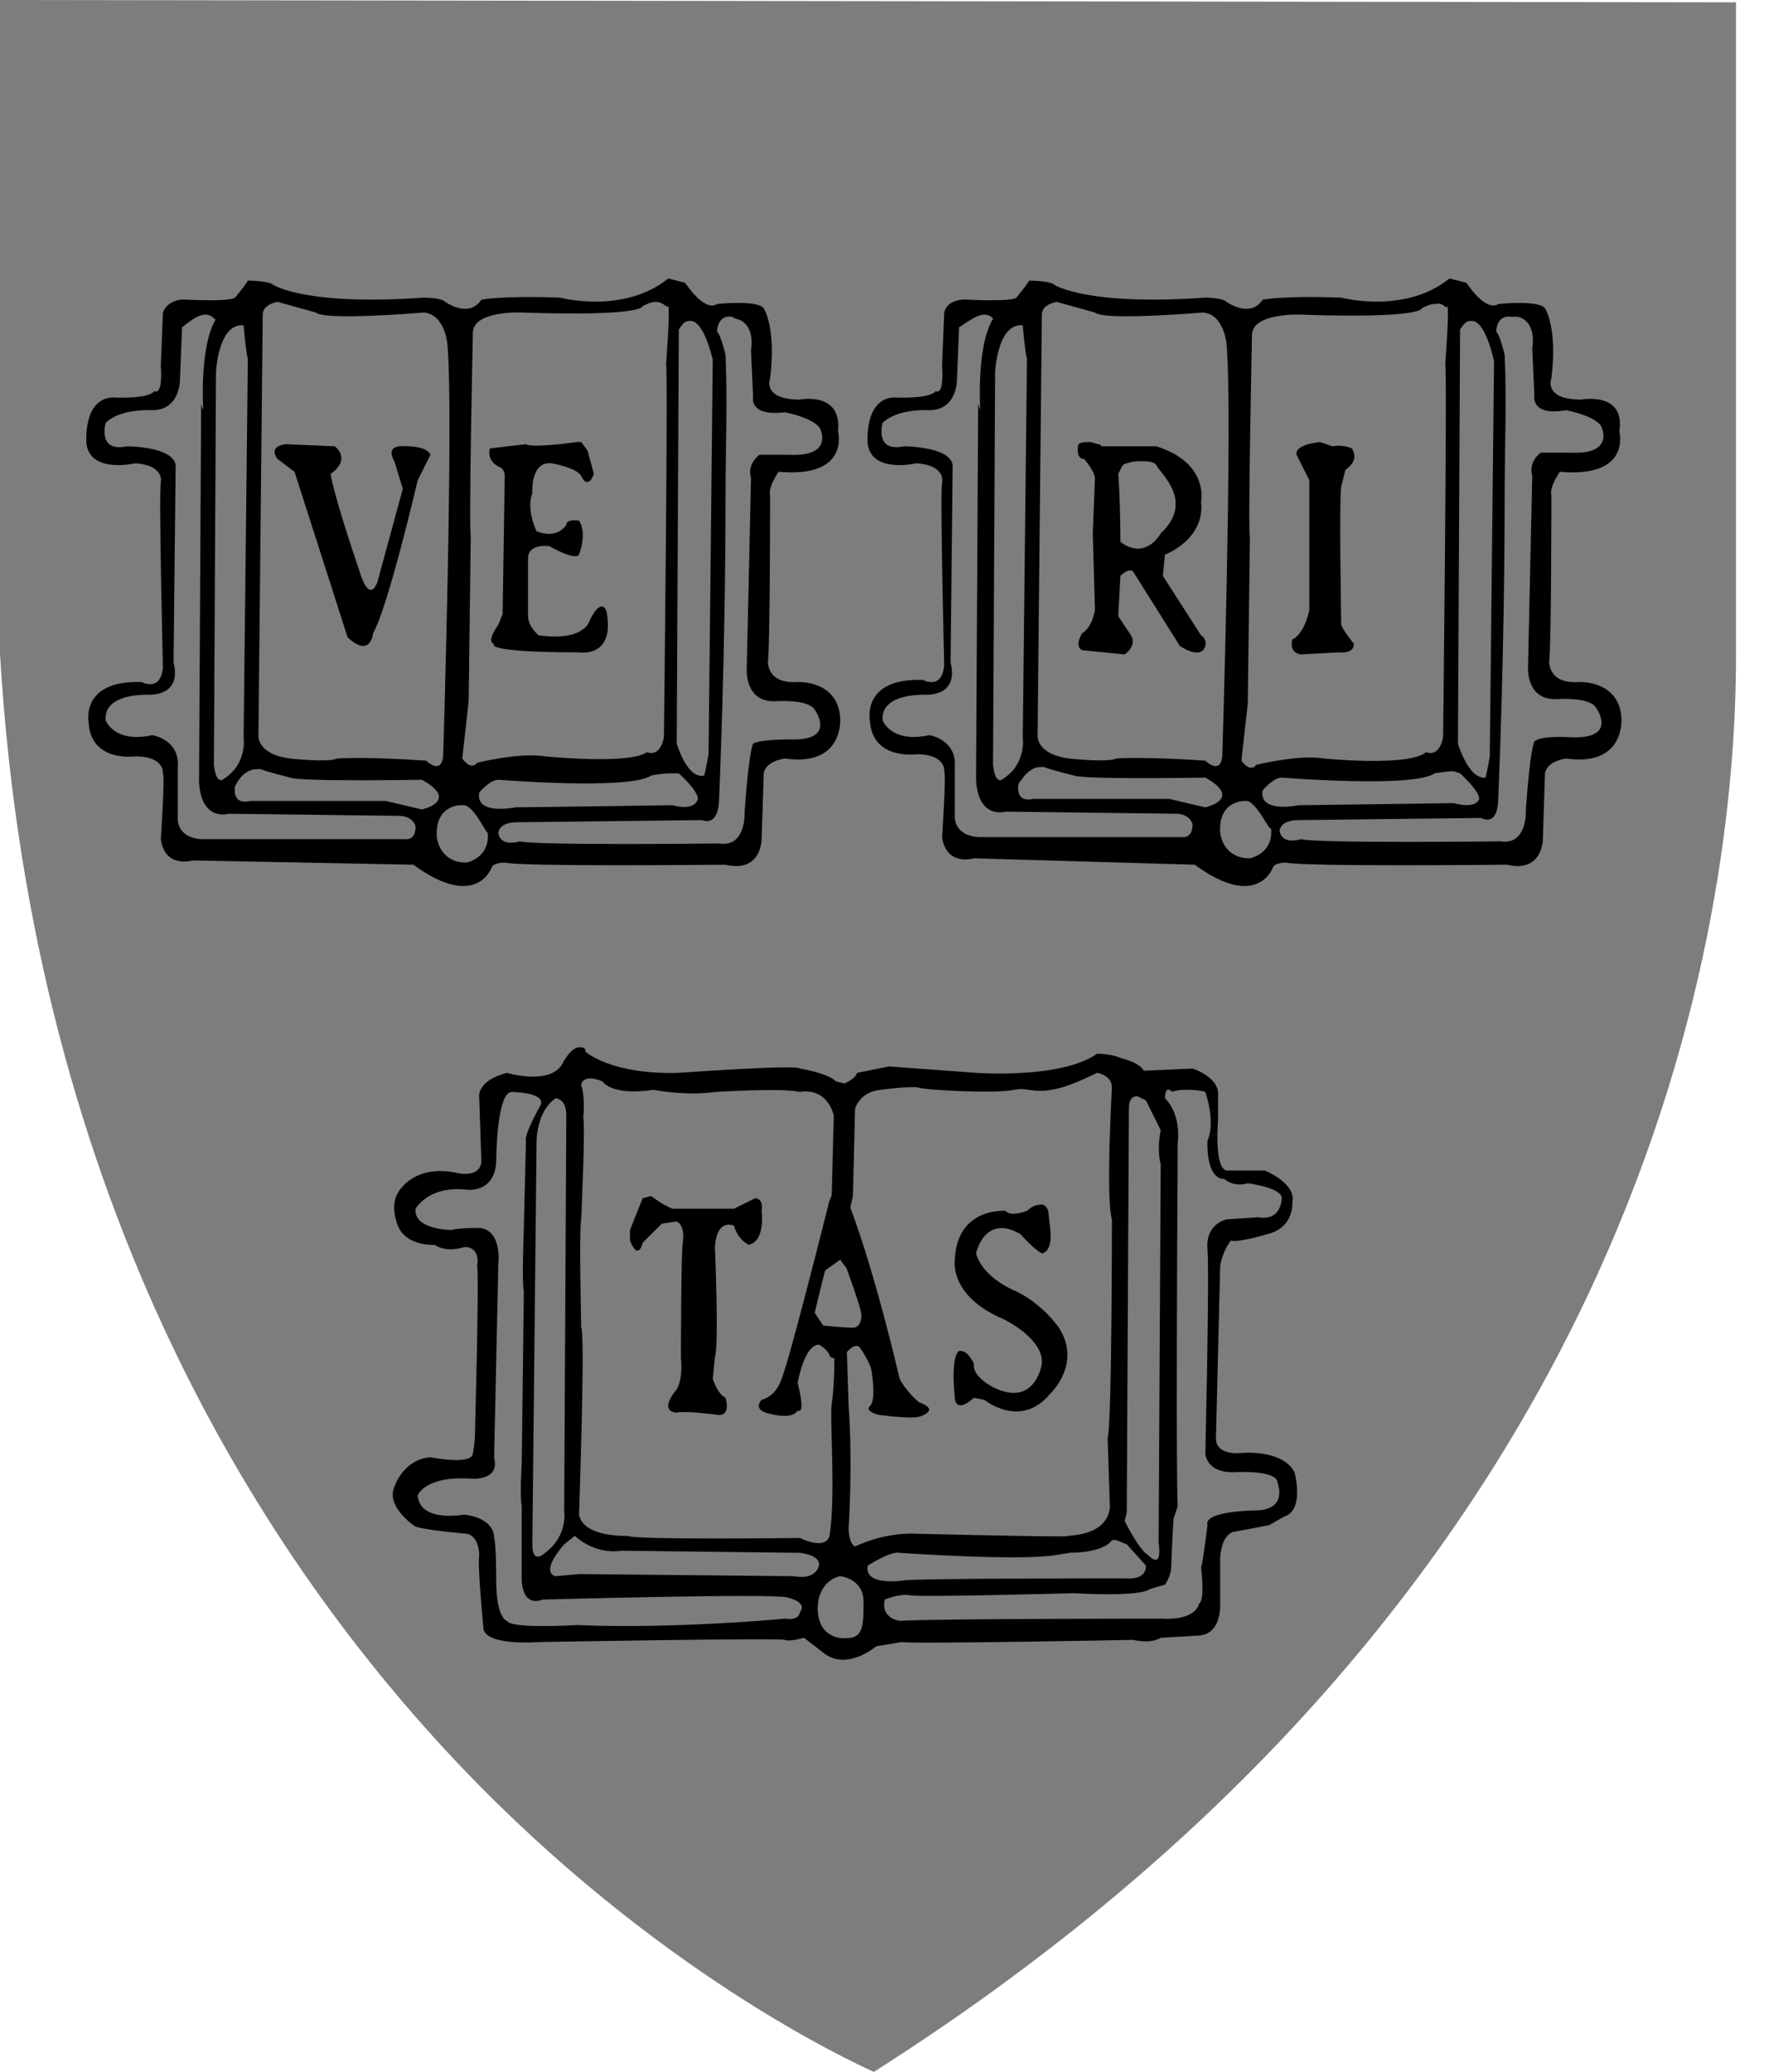 <svg width="41" height="48" viewBox="0 0 41 48" fill="none" xmlns="http://www.w3.org/2000/svg">
<path d="M0 0V15.149C0.76 28.018 6.244 36.272 10.697 40.941C15.204 45.665 19.656 47.728 20.253 48C38.281 36.543 40.235 21.231 40.235 15.204V0.054L0 0Z" fill="#7D7D7D"/>
<path d="M33.594 6.452C32.561 7.289 31.085 6.895 31.085 6.895C29.707 6.846 29.264 6.944 29.264 6.944C28.969 7.387 28.428 6.994 28.428 6.994C28.329 6.895 27.936 6.895 27.936 6.895C25.18 7.092 24.442 6.6 24.442 6.6C24.344 6.502 23.852 6.502 23.852 6.502C23.802 6.6 23.556 6.895 23.556 6.895C23.458 6.994 22.474 6.944 22.474 6.944C21.933 6.895 21.884 7.24 21.884 7.24L21.834 8.47C21.884 9.208 21.687 9.06 21.687 9.06C21.539 9.257 20.703 9.208 20.703 9.208C20.014 9.257 20.112 10.29 20.112 10.29C20.21 10.979 21.244 10.733 21.244 10.733C21.933 10.782 21.834 11.176 21.834 11.176C21.785 11.471 21.884 15.408 21.884 15.408C21.834 15.998 21.391 15.752 21.391 15.752C19.965 15.703 20.161 16.687 20.161 16.687C20.21 17.622 21.244 17.474 21.244 17.474C21.933 17.474 21.884 17.868 21.884 17.868C21.933 17.966 21.834 19.393 21.834 19.393C21.933 20.082 22.572 19.885 22.572 19.885L27.69 20.033C29.166 21.115 29.51 20.082 29.51 20.082C29.559 19.984 29.805 19.984 29.805 19.984C30.199 20.082 34.824 20.033 34.923 20.033C35.759 20.23 35.759 19.442 35.759 19.442L35.808 17.917C35.858 17.622 36.3 17.573 36.3 17.573C37.678 17.769 37.58 16.638 37.58 16.638C37.531 15.752 36.596 15.801 36.596 15.801C35.858 15.85 35.907 15.309 35.907 15.309C35.956 14.916 35.956 11.471 35.956 11.471C35.907 11.274 36.153 10.93 36.153 10.93C37.826 11.078 37.531 9.995 37.531 9.995C37.678 9.06 36.645 9.257 36.645 9.257C35.759 9.257 35.956 8.765 35.956 8.765C36.104 7.584 35.808 7.141 35.808 7.141C35.661 6.944 34.726 7.043 34.726 7.043C34.431 7.24 33.988 6.551 33.988 6.551L33.594 6.452ZM15.487 6.452C14.454 7.289 12.977 6.895 12.977 6.895C11.6 6.846 11.157 6.944 11.157 6.944C10.862 7.387 10.32 6.994 10.32 6.994C10.222 6.895 9.828 6.895 9.828 6.895C7.073 7.092 6.335 6.6 6.335 6.6C6.236 6.502 5.744 6.502 5.744 6.502C5.695 6.6 5.449 6.895 5.449 6.895C5.302 6.994 4.367 6.944 4.367 6.944C3.875 6.895 3.776 7.24 3.776 7.24L3.727 8.47C3.776 9.208 3.579 9.06 3.579 9.06C3.432 9.257 2.595 9.208 2.595 9.208C1.906 9.257 2.005 10.29 2.005 10.29C2.103 10.979 3.137 10.733 3.137 10.733C3.825 10.782 3.727 11.176 3.727 11.176C3.678 11.471 3.776 15.457 3.776 15.457C3.727 16.047 3.284 15.801 3.284 15.801C1.857 15.752 2.054 16.736 2.054 16.736C2.103 17.671 3.137 17.523 3.137 17.523C3.825 17.523 3.776 17.917 3.776 17.917C3.825 18.015 3.727 19.442 3.727 19.442C3.825 20.131 4.465 19.934 4.465 19.934L9.582 20.033C11.059 21.115 11.403 20.082 11.403 20.082C11.452 19.984 11.698 19.984 11.698 19.984C12.092 20.082 16.717 20.033 16.815 20.033C17.652 20.23 17.652 19.442 17.652 19.442L17.701 17.917C17.75 17.622 18.193 17.573 18.193 17.573C19.571 17.769 19.473 16.638 19.473 16.638C19.423 15.752 18.488 15.801 18.488 15.801C17.75 15.85 17.799 15.309 17.799 15.309C17.849 14.916 17.849 11.471 17.849 11.471C17.799 11.274 18.046 10.93 18.046 10.93C19.718 11.078 19.423 9.995 19.423 9.995C19.522 9.06 18.538 9.257 18.538 9.257C17.652 9.257 17.849 8.765 17.849 8.765C17.996 7.584 17.701 7.141 17.701 7.141C17.553 6.944 16.619 7.043 16.619 7.043C16.323 7.24 15.88 6.551 15.88 6.551L15.487 6.452ZM13.42 24.264C13.223 24.264 13.027 24.658 13.027 24.658C12.731 25.15 11.747 24.855 11.747 24.855C11.009 25.052 11.108 25.445 11.108 25.445L11.157 26.922C11.108 27.315 10.566 27.168 10.566 27.168C9.582 26.971 9.238 27.61 9.238 27.61C9.041 27.905 9.189 28.299 9.189 28.299C9.336 28.89 10.074 28.84 10.074 28.84C10.37 29.037 10.763 28.89 10.763 28.89C11.157 28.89 11.059 29.332 11.059 29.332C11.108 29.578 11.009 33.17 11.009 33.17C11.009 33.466 10.96 33.663 10.96 33.663C10.96 33.958 9.976 33.761 9.976 33.761C9.336 33.81 9.14 34.45 9.14 34.45C8.943 34.893 9.582 35.335 9.582 35.335C9.632 35.434 10.812 35.532 10.812 35.532C11.108 35.581 11.108 36.024 11.108 36.024C11.059 36.221 11.206 37.746 11.206 37.746C11.305 38.14 12.485 38.042 12.485 38.042C12.485 38.042 18.095 37.943 18.193 37.992C18.291 38.042 18.636 37.943 18.636 37.943L19.079 38.288C19.62 38.73 20.309 38.14 20.309 38.14L20.899 38.042C21.096 38.091 26.263 37.992 26.263 37.992C26.706 38.091 26.902 37.943 26.902 37.943L27.739 37.894C28.329 37.894 28.28 37.156 28.28 37.156V36.074C28.329 35.483 28.625 35.483 28.625 35.483L29.412 35.335L29.756 35.139C30.248 34.991 30.002 34.105 30.002 34.105C29.707 33.564 28.772 33.663 28.772 33.663C28.132 33.712 28.182 33.318 28.182 33.318L28.28 29.332C28.329 28.988 28.526 28.742 28.526 28.742C28.723 28.791 29.363 28.594 29.363 28.594C30.002 28.447 29.953 27.856 29.953 27.856C30.051 27.413 29.313 27.118 29.313 27.118H28.428C28.132 27.069 28.231 25.937 28.231 25.937V25.396C28.28 24.953 27.64 24.756 27.64 24.756L26.509 24.806C26.41 24.609 25.967 24.51 25.967 24.51C25.771 24.412 25.426 24.412 25.426 24.412C24.59 25.003 22.622 24.855 22.622 24.855L20.604 24.707L19.866 24.855C19.817 25.003 19.571 25.101 19.571 25.101L19.374 25.052C19.177 24.855 18.538 24.756 18.538 24.756C18.488 24.658 15.733 24.855 15.733 24.855C14.158 24.904 13.568 24.363 13.568 24.363C13.568 24.264 13.519 24.264 13.42 24.264Z" fill="black"/>
<path d="M6.433 6.994C6.433 6.994 6.089 7.043 6.089 7.289L5.99 17.031C5.99 17.031 5.941 17.474 6.728 17.573C6.728 17.573 7.614 17.671 7.811 17.573C7.811 17.573 8.401 17.523 9.878 17.622C9.878 17.622 10.222 17.966 10.271 17.523C10.271 17.523 10.517 9.601 10.37 7.978C10.37 7.978 10.32 7.289 9.828 7.24C9.828 7.24 7.516 7.436 7.319 7.24L6.433 6.994ZM24.491 6.994C24.491 6.994 24.147 7.043 24.147 7.289L24.048 17.031C24.048 17.031 23.999 17.474 24.787 17.573C24.787 17.573 25.672 17.671 25.869 17.573C25.869 17.573 26.459 17.523 27.936 17.622C27.936 17.622 28.28 17.966 28.329 17.523C28.329 17.523 28.575 9.601 28.428 7.978C28.428 7.978 28.378 7.289 27.886 7.24C27.886 7.24 25.574 7.436 25.377 7.24L24.491 6.994ZM15.192 6.994C15.093 6.994 14.995 7.043 14.896 7.092C14.896 7.092 14.946 7.338 12.092 7.24C12.092 7.24 11.009 7.19 10.96 7.683C10.96 7.683 10.862 12.258 10.911 12.406L10.862 16.244L10.714 17.573C10.714 17.573 10.911 17.868 11.058 17.671C11.058 17.671 12.043 17.425 12.633 17.523C12.633 17.523 14.601 17.72 14.995 17.425C14.995 17.425 15.29 17.573 15.388 17.081C15.388 17.081 15.487 8.568 15.438 8.421C15.438 8.421 15.536 7.19 15.487 7.092C15.438 7.141 15.388 6.994 15.192 6.994ZM33.25 7.043C33.151 7.043 33.053 7.092 32.954 7.141C32.954 7.141 33.004 7.387 30.15 7.289C30.15 7.289 29.067 7.24 29.018 7.732C29.018 7.732 28.92 12.308 28.969 12.455L28.92 16.293L28.772 17.622C28.772 17.622 28.969 17.917 29.116 17.72C29.116 17.72 30.101 17.474 30.691 17.573C30.691 17.573 32.659 17.769 33.053 17.425C33.053 17.425 33.348 17.573 33.447 17.081C33.447 17.081 33.545 8.568 33.496 8.421C33.496 8.421 33.594 7.19 33.545 7.092C33.496 7.19 33.496 6.994 33.25 7.043ZM4.76 7.289C4.613 7.289 4.465 7.387 4.219 7.584L4.17 8.814C4.17 8.814 4.17 9.503 3.53 9.503C3.53 9.503 2.792 9.454 2.448 9.798C2.448 9.798 2.251 10.487 2.94 10.34C2.94 10.34 4.022 10.34 4.071 10.782L4.022 15.358C4.022 15.358 4.268 16.096 3.432 16.096C3.432 16.096 2.398 16.047 2.448 16.687C2.448 16.687 2.644 17.228 3.53 17.031C3.53 17.031 4.17 17.13 4.121 17.769V18.95C4.121 18.95 4.071 19.393 4.662 19.442H9.385C9.385 19.442 9.632 19.492 9.632 19.147C9.632 19.147 9.582 18.901 9.238 18.901L5.302 18.852C5.302 18.852 4.662 19.049 4.613 18.114C4.613 18.114 4.662 9.552 4.662 9.405C4.613 9.257 4.711 9.503 4.711 9.503C4.711 9.503 4.613 8.027 5.006 7.387C5.006 7.486 4.957 7.289 4.76 7.289ZM22.818 7.289C22.671 7.289 22.523 7.387 22.228 7.584L22.179 8.814C22.179 8.814 22.179 9.503 21.539 9.503C21.539 9.503 20.801 9.454 20.456 9.798C20.456 9.798 20.26 10.487 20.948 10.34C20.948 10.34 22.031 10.34 22.08 10.782L22.031 15.358C22.031 15.358 22.277 16.096 21.441 16.096C21.441 16.096 20.407 16.047 20.456 16.687C20.456 16.687 20.653 17.228 21.539 17.031C21.539 17.031 22.179 17.13 22.129 17.769V18.901C22.129 18.901 22.08 19.344 22.671 19.393H27.394C27.394 19.393 27.64 19.442 27.64 19.098C27.64 19.098 27.591 18.852 27.247 18.852L23.31 18.803C23.31 18.803 22.671 19 22.622 18.065C22.622 18.065 22.671 9.503 22.671 9.355C22.622 9.208 22.72 9.503 22.72 9.503C22.72 9.503 22.622 8.027 23.015 7.387C23.064 7.486 23.015 7.289 22.818 7.289ZM16.963 7.338C16.619 7.289 16.619 7.683 16.619 7.683C16.717 7.781 16.815 8.224 16.815 8.224C16.865 9.257 16.815 10.438 16.815 11.521C16.815 15.162 16.668 18.458 16.668 18.458C16.668 19.196 16.274 19 16.274 19L11.993 19.049C11.55 19.049 11.55 19.295 11.55 19.295C11.6 19.639 12.043 19.492 12.043 19.492C12.436 19.59 16.668 19.541 16.668 19.541C17.307 19.639 17.258 18.803 17.258 18.803C17.357 17.376 17.455 17.228 17.455 17.228C17.603 17.13 18.291 17.13 18.291 17.13C19.423 17.179 18.882 16.441 18.882 16.441C18.734 16.195 17.996 16.244 17.996 16.244C17.258 16.293 17.307 15.506 17.307 15.506L17.406 11.078C17.307 10.733 17.603 10.536 17.603 10.536H18.291C19.276 10.586 19.03 9.995 19.03 9.995C18.98 9.7 18.193 9.552 18.193 9.552C17.357 9.651 17.455 9.208 17.455 9.208L17.406 8.125C17.504 7.436 17.061 7.387 17.061 7.387L16.963 7.338ZM35.021 7.338C34.677 7.289 34.677 7.683 34.677 7.683C34.775 7.781 34.873 8.224 34.873 8.224C34.923 9.257 34.873 10.438 34.873 11.521C34.873 15.162 34.726 18.458 34.726 18.458C34.726 19.196 34.332 18.95 34.332 18.95L30.101 19C29.658 19 29.658 19.246 29.658 19.246C29.707 19.59 30.15 19.442 30.15 19.442C30.543 19.541 34.775 19.492 34.775 19.492C35.415 19.59 35.365 18.753 35.365 18.753C35.464 17.327 35.562 17.179 35.562 17.179C35.71 17.031 36.399 17.081 36.399 17.081C37.531 17.13 36.989 16.392 36.989 16.392C36.842 16.146 36.103 16.195 36.103 16.195C35.365 16.244 35.415 15.457 35.415 15.457L35.513 11.028C35.415 10.684 35.71 10.487 35.71 10.487H36.399C37.383 10.536 37.137 9.946 37.137 9.946C37.088 9.651 36.3 9.503 36.3 9.503C35.464 9.651 35.562 9.159 35.562 9.159L35.513 8.076C35.611 7.387 35.169 7.338 35.169 7.338H35.021ZM15.979 7.436C15.88 7.436 15.831 7.486 15.733 7.633L15.684 17.228C15.684 17.228 15.93 18.065 16.323 17.966C16.323 17.966 16.372 17.769 16.422 17.474L16.52 8.322C16.52 8.371 16.323 7.387 15.979 7.436ZM34.086 7.436C33.988 7.436 33.938 7.486 33.84 7.633L33.791 17.228C33.791 17.228 34.037 18.065 34.431 18.015C34.431 18.015 34.48 17.819 34.529 17.523L34.627 8.371C34.627 8.371 34.431 7.387 34.086 7.436ZM23.704 7.535C23.113 7.486 23.064 8.617 23.064 8.617L23.015 17.72C23.064 18.163 23.212 18.065 23.212 18.065C23.802 17.72 23.704 17.081 23.704 17.081C23.704 17.081 23.802 8.47 23.802 8.322C23.753 8.125 23.704 7.535 23.704 7.535ZM5.646 7.535C5.055 7.486 5.006 8.617 5.006 8.617L4.957 17.72C5.006 18.163 5.154 18.065 5.154 18.065C5.744 17.72 5.646 17.081 5.646 17.081C5.646 17.081 5.744 8.47 5.744 8.322C5.695 8.125 5.646 7.535 5.646 7.535ZM24.147 17.769C24.048 17.769 23.852 17.769 23.606 18.163C23.606 18.163 23.507 18.606 23.95 18.508H27.099L27.936 18.704C27.936 18.704 28.821 18.508 27.936 18.015C27.936 18.015 25.131 18.065 24.885 17.966C24.885 17.966 24.294 17.819 24.196 17.769H24.147ZM5.99 17.819C5.892 17.819 5.646 17.819 5.449 18.212C5.449 18.212 5.351 18.655 5.794 18.557H8.943L9.779 18.753C9.779 18.753 10.665 18.557 9.779 18.065C9.779 18.065 6.974 18.114 6.728 18.015C6.728 18.015 6.138 17.868 6.04 17.819H5.99ZM33.693 17.868C33.496 17.868 33.25 17.917 33.25 17.917C32.758 18.262 29.707 18.015 29.707 18.015C29.51 18.015 29.264 18.311 29.264 18.311C29.166 18.852 30.101 18.655 30.101 18.655C30.297 18.655 33.693 18.606 33.693 18.606C34.234 18.753 34.283 18.508 34.283 18.508C34.283 18.311 33.84 17.917 33.84 17.917L33.693 17.868ZM15.536 17.917C15.339 17.917 15.093 17.966 15.093 17.966C14.601 18.311 11.55 18.065 11.55 18.065C11.354 18.065 11.108 18.36 11.108 18.36C11.009 18.901 11.944 18.704 11.944 18.704C12.141 18.704 15.585 18.655 15.585 18.655C16.127 18.803 16.176 18.508 16.176 18.508C16.176 18.311 15.733 17.917 15.733 17.917H15.536ZM28.92 18.557H28.821C28.821 18.557 28.231 18.557 28.28 19.295C28.28 19.295 28.329 19.885 28.969 19.885C28.969 19.885 29.51 19.787 29.461 19.196C29.412 19.246 29.166 18.655 28.92 18.557ZM10.763 18.655H10.665C10.665 18.655 10.074 18.655 10.124 19.393C10.124 19.393 10.173 19.984 10.812 19.984C10.812 19.984 11.354 19.885 11.305 19.295C11.255 19.295 11.009 18.704 10.763 18.655ZM25.426 24.855C24.048 25.544 23.95 25.15 23.507 25.248C23.064 25.347 21.391 25.248 21.293 25.199C21.145 25.15 20.407 25.248 20.407 25.248C19.915 25.298 19.817 25.691 19.817 25.691L19.768 27.709L19.669 28.152L19.472 28.299L19.276 27.709L19.325 25.839C19.128 25.15 18.538 25.298 18.538 25.298C18.144 25.199 16.569 25.298 16.569 25.298C15.88 25.396 15.142 25.248 15.142 25.248C14.158 25.396 13.961 25.052 13.961 25.052C13.47 24.855 13.47 25.15 13.47 25.15C13.568 25.396 13.519 25.888 13.519 25.888C13.568 26.134 13.47 28.25 13.47 28.25C13.42 28.447 13.47 30.759 13.47 30.759C13.568 30.907 13.42 35.089 13.42 35.089C13.519 35.631 14.552 35.581 14.552 35.581C14.65 35.68 18.538 35.631 18.538 35.631C19.177 35.926 19.226 35.581 19.226 35.581C19.374 34.647 19.226 32.875 19.276 32.531C19.374 31.842 19.325 31.104 19.325 31.104L19.62 31.055L19.669 32.58C19.768 33.958 19.669 35.385 19.669 35.385C19.669 35.778 19.817 35.828 19.817 35.828C20.555 35.483 21.195 35.532 21.195 35.532C25.377 35.631 24.737 35.581 24.737 35.581C25.82 35.532 25.721 34.843 25.721 34.843L25.672 33.318C25.771 32.974 25.771 28.25 25.771 28.25C25.623 27.758 25.771 25.199 25.771 25.199C25.771 24.904 25.426 24.855 25.426 24.855ZM27.444 25.248C27.296 25.248 27.148 25.298 27.148 25.298C27.148 25.298 27.198 25.298 27.099 25.248C27.001 25.199 27.001 25.445 27.001 25.445C27.394 25.839 27.296 26.479 27.296 26.479C27.247 34.597 27.296 34.893 27.296 34.893L27.198 35.188C27.198 35.188 27.148 36.024 27.148 36.27C27.148 36.516 27.001 36.713 27.001 36.713L26.656 36.812C26.41 37.008 24.885 36.91 24.885 36.91C24.885 36.91 21.342 37.008 21.096 36.959C20.85 36.91 20.506 37.058 20.506 37.058C20.407 37.5 20.85 37.55 20.85 37.55C21.687 37.5 26.902 37.5 26.902 37.5C27.739 37.55 27.788 37.156 27.788 37.156C27.936 37.058 27.837 36.319 27.837 36.319C27.886 36.172 27.985 35.335 27.985 35.335C27.886 34.991 29.166 34.991 29.166 34.991C29.855 34.942 29.608 34.351 29.608 34.351C29.608 34.056 28.674 34.105 28.674 34.105C27.936 34.154 27.936 33.663 27.936 33.663C27.936 33.663 28.034 29.529 27.985 28.939C27.936 28.348 28.428 28.25 28.428 28.25L29.166 28.201C29.707 28.299 29.707 27.758 29.707 27.758C29.707 27.512 28.92 27.413 28.92 27.413C28.575 27.512 28.378 27.315 28.378 27.315C27.936 27.315 27.985 26.429 27.985 26.429C28.182 25.987 27.936 25.298 27.936 25.298C27.788 25.248 27.591 25.248 27.444 25.248ZM11.846 25.298C11.501 25.347 11.501 26.922 11.501 26.922C11.452 27.66 10.812 27.561 10.812 27.561C9.927 27.463 9.632 28.004 9.632 28.004C9.582 28.496 10.468 28.496 10.468 28.496C10.616 28.447 11.108 28.447 11.108 28.447C11.649 28.496 11.55 29.283 11.55 29.283L11.452 33.761C11.6 34.351 10.862 34.253 10.862 34.253C9.828 34.204 9.681 34.647 9.681 34.647C9.73 35.286 10.763 35.089 10.763 35.089C11.501 35.188 11.452 35.631 11.452 35.631C11.501 35.778 11.501 36.615 11.501 36.615C11.501 37.5 11.747 37.55 11.747 37.55C11.846 37.746 13.371 37.648 13.371 37.648C15.634 37.746 18.193 37.5 18.193 37.5C18.538 37.55 18.538 37.353 18.538 37.353C18.734 37.107 18.242 37.008 18.242 37.008C17.898 36.91 12.584 37.058 12.584 37.058C12.043 37.254 12.092 36.516 12.092 36.516V34.893C12.043 34.647 12.092 33.908 12.092 33.908C12.092 33.908 12.141 30.071 12.141 29.923C12.092 29.775 12.141 28.447 12.141 28.447L12.19 26.429C12.141 26.282 12.535 25.593 12.535 25.593C12.633 25.298 11.846 25.298 11.846 25.298ZM26.361 25.396C26.263 25.396 26.164 25.445 26.164 25.691L26.115 35.04L26.066 35.237C26.066 35.237 26.41 35.926 26.607 36.024C26.607 36.024 26.951 36.418 26.853 35.729L26.902 26.971C26.902 26.971 26.804 26.675 26.902 26.183L26.558 25.494L26.361 25.396ZM12.879 25.445C12.436 25.741 12.436 26.429 12.436 26.429L12.338 35.778C12.338 36.27 12.633 35.975 12.633 35.975C13.174 35.581 13.076 34.991 13.076 34.991L13.125 25.839C13.125 25.445 12.879 25.445 12.879 25.445ZM13.322 35.581L13.076 35.778C12.485 36.467 12.879 36.516 12.879 36.516L13.42 36.467L18.39 36.516C18.931 36.615 18.98 36.27 18.98 36.27C19.03 36.024 18.538 35.975 18.538 35.975L14.404 35.926C13.765 36.024 13.322 35.581 13.322 35.581ZM25.869 35.68H25.771C25.574 35.975 24.836 35.975 24.836 35.975C24.836 35.975 25.377 35.877 24.491 36.024C23.655 36.172 20.85 35.975 20.85 35.975C20.653 35.926 20.112 36.27 20.112 36.27C20.014 36.762 20.948 36.615 20.948 36.615C21.096 36.566 26.066 36.566 26.066 36.566C26.607 36.615 26.558 36.27 26.558 36.27L26.115 35.778L25.869 35.68ZM19.472 36.516C19.03 36.615 18.882 37.107 18.98 37.5C19.079 37.894 19.423 37.992 19.718 37.943C20.014 37.894 20.014 37.599 20.014 37.107C20.014 36.566 19.472 36.516 19.472 36.516Z" fill="#7D7D7D"/>
<path d="M30.593 10.241C30.593 10.241 30.002 10.29 30.051 10.536L30.347 11.127V14.128C30.347 14.128 30.248 14.67 29.953 14.817C29.953 14.817 29.855 15.113 30.15 15.162L31.035 15.113C31.035 15.113 31.38 15.162 31.38 14.916C31.38 14.916 31.134 14.62 31.085 14.473C31.085 14.473 31.035 11.57 31.085 11.274L31.183 10.881C31.183 10.881 31.527 10.684 31.331 10.389C31.331 10.389 31.134 10.29 30.888 10.34L30.593 10.241ZM13.47 10.241H13.371C13.371 10.241 12.338 10.389 12.19 10.29L11.354 10.389C11.354 10.389 11.255 10.684 11.6 10.832C11.6 10.832 11.698 10.881 11.698 11.028L11.649 14.227L11.55 14.473C11.55 14.473 11.255 14.866 11.452 14.916C11.452 14.916 11.157 15.113 13.42 15.113C13.42 15.113 14.257 15.26 14.06 14.178C14.06 14.178 13.961 13.784 13.666 14.374C13.666 14.374 13.568 14.866 12.485 14.719C12.485 14.719 12.239 14.522 12.239 14.276V12.947C12.239 12.947 12.19 12.603 12.731 12.652C12.731 12.652 13.322 12.997 13.42 12.849C13.42 12.849 13.617 12.357 13.42 12.062C13.42 12.062 13.125 12.013 13.125 12.16C13.125 12.16 12.928 12.505 12.436 12.308C12.436 12.308 12.19 11.816 12.338 11.422C12.338 11.422 12.289 10.684 12.781 10.733C12.781 10.733 13.371 10.832 13.47 11.028C13.47 11.028 13.617 11.373 13.765 10.979L13.617 10.438L13.47 10.241ZM25.279 10.241C25.131 10.241 24.983 10.241 24.983 10.34C24.983 10.34 24.934 10.635 25.131 10.635C25.131 10.635 25.377 10.93 25.377 11.078L25.328 12.357L25.377 14.128C25.377 14.128 25.328 14.522 25.082 14.67C25.082 14.67 24.885 14.965 25.082 15.063L26.066 15.162C26.066 15.162 26.361 14.965 26.213 14.719L25.918 14.276L25.967 13.341C25.967 13.341 26.164 13.144 26.263 13.243L27.345 14.965C27.345 14.965 27.837 15.309 27.936 14.965C27.936 14.965 27.985 14.817 27.837 14.719L26.951 13.341L27.001 12.849C27.001 12.849 27.936 12.505 27.837 11.619C27.837 11.619 28.034 10.733 26.804 10.34H25.525C25.525 10.29 25.426 10.29 25.279 10.241ZM6.63 10.29C6.187 10.34 6.433 10.635 6.433 10.635L6.827 10.93C6.876 11.078 8.057 14.768 8.057 14.768C8.598 15.26 8.647 14.67 8.647 14.67C8.992 14.079 9.681 11.127 9.681 11.127L9.976 10.536C9.878 10.29 9.238 10.34 9.238 10.34C8.943 10.389 9.14 10.684 9.14 10.684L9.336 11.324L8.746 13.489C8.549 13.981 8.352 13.292 8.352 13.292C7.713 11.422 7.663 10.979 7.663 10.979C8.155 10.635 7.762 10.34 7.762 10.34L6.63 10.29ZM26.41 10.684C26.558 10.684 26.755 10.684 26.804 10.783C26.902 10.979 27.69 11.619 26.902 12.357C26.902 12.357 26.558 12.997 25.967 12.554C25.967 12.554 25.967 11.619 25.918 10.979L26.017 10.783C26.066 10.733 26.263 10.684 26.41 10.684ZM19.522 27.364C19.374 27.315 19.325 27.61 19.226 27.807C19.226 27.807 18.242 31.744 18.095 31.99C18.095 31.99 17.996 32.334 17.652 32.432C17.652 32.432 17.455 32.629 17.75 32.728C17.75 32.728 18.341 32.925 18.488 32.678C18.488 32.678 18.685 32.826 18.488 32.039C18.488 32.039 18.636 31.153 18.98 31.153C18.98 31.153 19.177 31.252 19.226 31.399C19.276 31.547 19.571 31.399 19.571 31.399C19.571 31.399 19.768 31.104 19.915 31.202C19.915 31.202 20.21 31.596 20.21 31.842C20.21 31.842 20.309 32.432 20.161 32.58C20.161 32.58 20.014 32.678 20.358 32.777C20.358 32.777 21.047 32.875 21.293 32.826C21.293 32.826 21.834 32.678 21.293 32.482C21.293 32.482 20.998 32.236 20.85 31.94C20.85 31.94 20.309 29.579 19.718 28.004C19.718 28.004 19.669 27.709 19.473 27.561L19.522 27.364ZM15.093 27.709L14.896 27.758L14.601 28.496V28.742C14.798 29.234 14.896 28.791 14.896 28.791L15.339 28.349L15.684 28.299C15.88 28.398 15.831 28.742 15.831 28.742C15.782 28.89 15.782 31.448 15.782 31.448C15.831 31.99 15.684 32.186 15.684 32.186C15.241 32.728 15.684 32.728 15.684 32.728C15.88 32.678 16.619 32.777 16.619 32.777C16.963 32.826 16.815 32.383 16.815 32.383C16.619 32.285 16.52 31.94 16.52 31.94L16.569 31.448C16.668 31.153 16.569 28.89 16.569 28.89C16.619 28.201 17.012 28.398 17.012 28.398C17.111 28.742 17.357 28.84 17.357 28.84C17.75 28.742 17.652 28.053 17.652 28.053C17.701 27.758 17.504 27.758 17.504 27.758L17.012 28.004H15.585C15.339 27.906 15.093 27.709 15.093 27.709ZM24.147 27.906C24.098 27.906 23.95 27.906 23.802 28.053C23.802 28.053 23.409 28.201 23.31 28.053C23.31 28.053 22.179 27.955 22.13 29.185C22.13 29.185 21.982 30.021 23.261 30.563C23.261 30.563 24.196 31.006 24.147 31.596C24.147 31.596 23.999 32.629 23.015 32.137C23.015 32.137 22.523 31.891 22.572 31.596C22.572 31.596 22.425 31.252 22.228 31.301C22.228 31.301 22.031 31.35 22.13 32.383C22.13 32.383 22.13 32.777 22.572 32.383L22.818 32.432C22.818 32.432 23.655 33.121 24.344 32.285C24.344 32.285 25.082 31.596 24.541 30.759C24.541 30.759 24.147 30.169 23.458 29.874C23.458 29.874 22.769 29.579 22.622 29.037C22.622 29.037 22.818 28.102 23.655 28.595C23.655 28.595 23.95 28.939 24.147 29.037C24.147 29.037 24.393 29.037 24.344 28.496L24.294 28.053C24.294 28.053 24.245 27.906 24.147 27.906ZM19.473 29.185L19.62 29.382C19.62 29.382 19.965 30.317 19.965 30.464C19.965 30.612 19.915 30.759 19.768 30.759C19.571 30.759 19.079 30.71 19.079 30.71L18.882 30.415C18.882 30.415 19.079 29.579 19.128 29.431L19.473 29.185Z" fill="black"/>
</svg>
